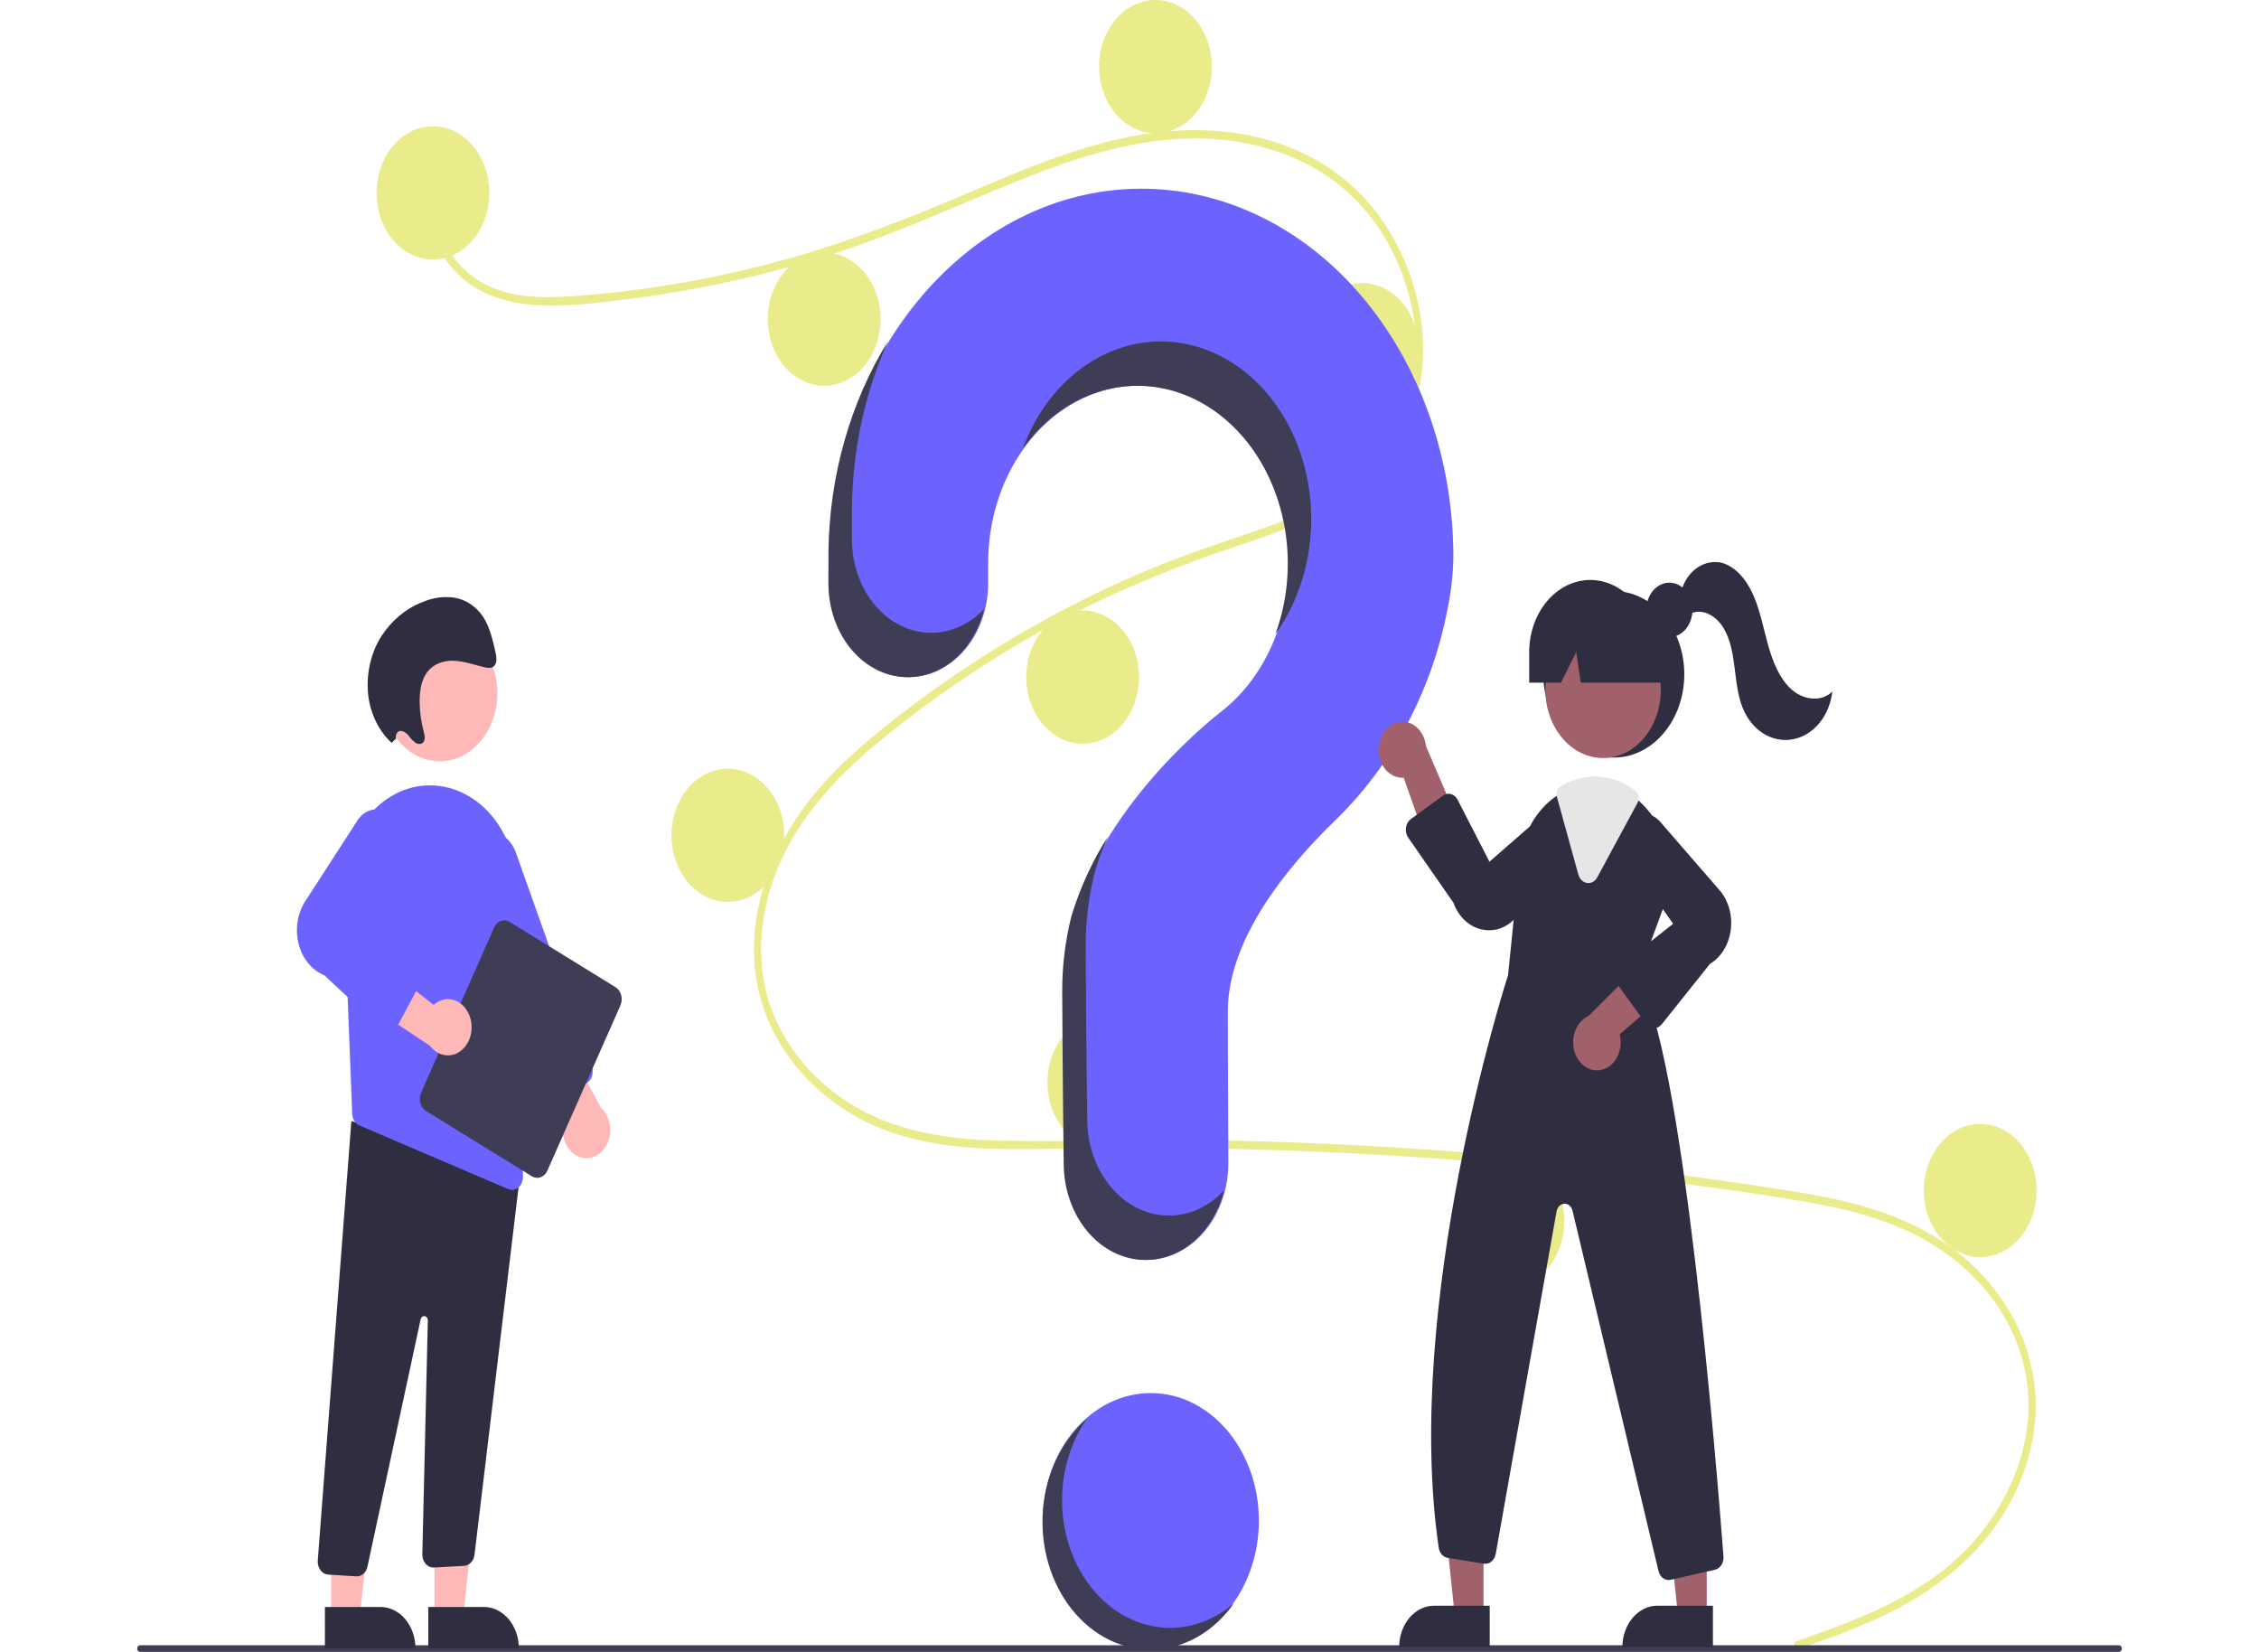 <svg width="517" height="378" viewBox="0 0 578 481" fill="none" xmlns="http://www.w3.org/2000/svg">
<g clip-path="url(#clip0)">
<path d="M295.196 479.981C312.581 479.981 326.673 463.339 326.673 442.81C326.673 422.282 312.581 405.64 295.196 405.64C277.812 405.64 263.719 422.282 263.719 442.81C263.719 463.339 277.812 479.981 295.196 479.981Z" fill="#6C63FF"/>
<path d="M483.243 477.892C500.853 471.647 519.574 465.135 533.54 450.289C546.02 437.022 554.445 416.763 549.275 396.867C544.116 377.012 528.661 363.773 512.706 357.188C503.656 353.453 494.188 351.381 484.724 349.754C474.436 347.984 464.102 346.535 453.774 345.14C411.951 339.491 369.972 336.04 327.835 334.788C307.043 334.169 286.255 334.184 265.461 334.541C246.889 334.859 227.331 334.851 210.102 325.53C196.705 318.282 184.546 305.096 180.813 287.767C176.504 267.765 184.452 247.394 195.853 232.907C201.863 225.271 208.887 218.844 216.133 212.935C223.994 206.523 232.128 200.566 240.439 195.006C256.808 184.059 273.921 174.742 291.601 167.153C300.323 163.408 309.174 160.178 318.102 157.197C325.641 154.68 333.203 152.16 340.489 148.731C354.574 142.102 367.971 130.873 371.552 112.464C374.946 95.017 369.223 76.077 359.19 63.116C347.583 48.121 330.081 41.548 313.302 40.485C294.465 39.291 276.062 44.858 258.356 51.923C239.472 59.459 220.995 68.124 201.712 74.228C182.59 80.275 163.098 84.553 143.414 87.025C133.777 88.236 123.85 89.605 114.156 88.677C106.032 87.899 97.949 85.078 91.962 78.269C86.828 72.431 83.77 64.408 84.821 55.941C85.012 54.403 86.99 55.057 86.801 56.586C85.521 66.892 91.454 76.39 98.765 81.255C107.215 86.877 117.497 86.885 126.904 86.242C147.302 84.787 167.562 81.329 187.473 75.903C207.039 70.626 225.905 63.082 244.751 55.023C262.649 47.37 280.947 39.9 300.069 38.242C316.66 36.804 334.113 39.658 348.567 49.897C361.27 58.895 370.611 73.902 373.587 91.122C376.496 107.949 372.468 124.886 361.681 136.629C350.512 148.787 335.199 153.985 320.927 158.773C302.826 164.845 285.113 171.942 267.969 181.158C250.59 190.473 233.923 201.538 218.152 214.23C202.93 226.514 187.906 241.971 183.092 263.885C180.849 274.094 181.263 284.921 185.016 294.563C188.352 303.136 193.848 310.348 200.249 315.91C215.523 329.182 234.773 331.907 253.223 332.178C273.944 332.482 294.666 331.656 315.394 332.058C357.636 332.877 399.793 335.913 441.863 341.167C452.404 342.485 462.933 343.941 473.448 345.536C482.905 346.971 492.395 348.397 501.694 350.946C518.228 355.478 534.316 364.191 544.593 380.745C549.154 387.92 551.98 396.423 552.768 405.347C553.488 414.659 551.557 423.988 547.992 432.272C540.1 450.607 525.319 462.269 509.622 469.931C501.214 474.034 492.493 477.143 483.789 480.23C482.521 480.68 481.979 478.341 483.243 477.892L483.243 477.892Z" fill="#EAEC8B"/>
<path d="M86.147 75.552C95.217 75.552 102.57 66.87 102.57 56.159C102.57 45.449 95.217 36.766 86.147 36.766C77.077 36.766 69.724 45.449 69.724 56.159C69.724 66.87 77.077 75.552 86.147 75.552Z" fill="#EAEC8B"/>
<path d="M200.08 112.319C209.151 112.319 216.503 103.636 216.503 92.925C216.503 82.215 209.151 73.532 200.08 73.532C191.01 73.532 183.658 82.215 183.658 92.925C183.658 103.636 191.01 112.319 200.08 112.319Z" fill="#EAEC8B"/>
<path d="M296.565 38.786C305.635 38.786 312.988 30.104 312.988 19.393C312.988 8.683 305.635 0 296.565 0C287.495 0 280.142 8.683 280.142 19.393C280.142 30.104 287.495 38.786 296.565 38.786Z" fill="#EAEC8B"/>
<path d="M356.782 121.207C365.852 121.207 373.205 112.525 373.205 101.814C373.205 91.103 365.852 82.421 356.782 82.421C347.712 82.421 340.359 91.103 340.359 101.814C340.359 112.525 347.712 121.207 356.782 121.207Z" fill="#EAEC8B"/>
<path d="M275.352 216.557C284.422 216.557 291.775 207.874 291.775 197.164C291.775 186.453 284.422 177.771 275.352 177.771C266.282 177.771 258.929 186.453 258.929 197.164C258.929 207.874 266.282 216.557 275.352 216.557Z" fill="#EAEC8B"/>
<path d="M172.025 262.616C181.095 262.616 188.448 253.933 188.448 243.222C188.448 232.512 181.095 223.829 172.025 223.829C162.955 223.829 155.602 232.512 155.602 243.222C155.602 253.933 162.955 262.616 172.025 262.616Z" fill="#EAEC8B"/>
<path d="M281.511 334.532C290.581 334.532 297.933 325.849 297.933 315.139C297.933 304.428 290.581 295.746 281.511 295.746C272.44 295.746 265.088 304.428 265.088 315.139C265.088 325.849 272.44 334.532 281.511 334.532Z" fill="#EAEC8B"/>
<path d="M399.208 374.934C408.278 374.934 415.631 366.252 415.631 355.541C415.631 344.831 408.278 336.148 399.208 336.148C390.138 336.148 382.785 344.831 382.785 355.541C382.785 366.252 390.138 374.934 399.208 374.934Z" fill="#EAEC8B"/>
<path d="M536.75 366.046C545.82 366.046 553.172 357.363 553.172 346.653C553.172 335.942 545.82 327.26 536.75 327.26C527.679 327.26 520.327 335.942 520.327 346.653C520.327 357.363 527.679 366.046 536.75 366.046Z" fill="#EAEC8B"/>
<path d="M291.824 54.95C242.63 55.36 202.35 102.568 201.651 160.656C201.645 161.192 201.642 164.963 201.642 169.895C201.642 177.127 204.075 184.062 208.405 189.176C212.735 194.29 218.608 197.163 224.732 197.164H224.732C227.768 197.163 230.774 196.456 233.578 195.083C236.383 193.71 238.93 191.698 241.076 189.161C243.221 186.625 244.922 183.615 246.082 180.302C247.242 176.989 247.837 173.438 247.835 169.854C247.832 166.499 247.831 164.176 247.831 164.034C247.829 155.056 249.807 146.233 253.569 138.432C257.331 130.631 262.748 124.12 269.287 119.541C275.826 114.962 283.262 112.472 290.863 112.315C298.464 112.159 305.969 114.342 312.639 118.65C319.309 122.957 324.915 129.241 328.905 136.883C332.894 144.524 335.131 153.261 335.394 162.233C335.657 171.205 333.938 180.103 330.405 188.053C326.873 196.002 321.649 202.729 315.247 207.571L315.255 207.582C315.255 207.582 282.39 232.567 272.37 266.841L272.379 266.843C270.617 273.865 269.724 281.15 269.728 288.473C269.728 291.484 269.878 317.823 270.168 339.201C270.269 346.577 272.822 353.61 277.276 358.784C281.73 363.957 287.727 366.856 293.974 366.854H293.974C297.113 366.854 300.222 366.121 303.12 364.697C306.018 363.273 308.649 361.186 310.862 358.557C313.075 355.928 314.826 352.808 316.013 349.376C317.201 345.945 317.803 342.27 317.783 338.564C317.683 318.985 317.628 296.188 317.628 294.534C317.628 273.488 334.821 252.519 348.944 238.845C365.206 223.099 376.909 201.64 381.61 177.434C382.65 172.451 383.223 167.347 383.32 162.216C383.32 148.064 380.948 134.052 376.342 120.987C371.736 107.922 364.986 96.063 356.481 86.092C347.976 76.121 337.885 68.236 326.788 62.892C315.691 57.547 303.809 54.848 291.824 54.95Z" fill="#6C63FF"/>
<path d="M577.185 481H0.815C0.599 480.999 0.392 480.898 0.24 480.717C0.088 480.537 0.002 480.293 0.002 480.038C0.002 479.783 0.088 479.539 0.24 479.358C0.392 479.178 0.599 479.076 0.815 479.076H577.185C577.401 479.076 577.609 479.177 577.761 479.358C577.914 479.538 578 479.783 578 480.038C578 480.293 577.914 480.538 577.761 480.718C577.609 480.899 577.401 481 577.185 481Z" fill="#3F3D56"/>
<path d="M430.039 220.594C441.377 220.594 450.568 209.74 450.568 196.352C450.568 182.964 441.377 172.111 430.039 172.111C418.701 172.111 409.51 182.964 409.51 196.352C409.51 209.74 418.701 220.594 430.039 220.594Z" fill="#2F2E41"/>
<path d="M392.104 470.388H383.716L379.724 432.177H392.106L392.104 470.388Z" fill="#A0616A"/>
<path d="M377.723 467.557H393.902V479.587H367.536C367.536 478.007 367.8 476.443 368.312 474.983C368.824 473.524 369.574 472.198 370.52 471.081C371.466 469.964 372.589 469.078 373.825 468.473C375.061 467.869 376.385 467.557 377.723 467.557Z" fill="#2F2E41"/>
<path d="M457.112 470.388H448.723L444.732 432.177H457.114L457.112 470.388Z" fill="#A0616A"/>
<path d="M442.73 467.557H458.909V479.587H432.543C432.543 478.007 432.807 476.443 433.319 474.983C433.831 473.524 434.581 472.198 435.527 471.081C436.473 469.964 437.596 469.078 438.832 468.473C440.068 467.869 441.393 467.557 442.73 467.557Z" fill="#2F2E41"/>
<path d="M426.919 220.735C436.202 220.735 443.726 211.85 443.726 200.889C443.726 189.928 436.202 181.042 426.919 181.042C417.637 181.042 410.113 189.928 410.113 200.889C410.113 211.85 417.637 220.735 426.919 220.735Z" fill="#A0616A"/>
<path d="M436.937 284.761L444.457 264.358C446.283 259.571 446.807 254.234 445.955 249.081C445.103 243.928 442.918 239.215 439.701 235.591C439.041 234.82 438.339 234.099 437.6 233.434C433.89 230.006 429.317 228.138 424.606 228.125C421.438 228.139 418.311 228.961 415.437 230.533C415.19 230.662 414.951 230.799 414.704 230.937C414.232 231.203 413.767 231.494 413.315 231.793C410.369 233.791 407.862 236.578 405.996 239.929C404.13 243.281 402.957 247.104 402.572 251.089L399.253 283.929C398.418 286.506 368.638 379.593 379.053 450.661C379.164 451.42 379.477 452.117 379.948 452.651C380.418 453.184 381.02 453.526 381.667 453.627L392.226 455.324C392.997 455.448 393.779 455.223 394.415 454.694C395.051 454.165 395.494 453.37 395.654 452.471L413.37 352.75C413.48 352.13 413.763 351.572 414.174 351.165C414.585 350.758 415.099 350.525 415.635 350.504C416.171 350.482 416.697 350.674 417.13 351.047C417.563 351.421 417.877 351.955 418.023 352.564L443.054 457.433C443.233 458.195 443.618 458.866 444.15 459.345C444.683 459.824 445.334 460.083 446.004 460.083C446.203 460.082 446.402 460.06 446.599 460.018L459.498 457.085C460.247 456.92 460.918 456.429 461.377 455.71C461.837 454.991 462.053 454.095 461.982 453.198C460.086 428.238 450.013 303.209 436.937 284.761Z" fill="#2F2E41"/>
<path d="M361.604 217.405C361.487 218.585 361.591 219.781 361.908 220.908C362.225 222.036 362.748 223.067 363.439 223.93C364.13 224.793 364.973 225.467 365.909 225.904C366.844 226.341 367.849 226.53 368.854 226.458L378.248 253.118L385.354 240.678L375.344 217.269C375.13 215.285 374.307 213.463 373.032 212.147C371.756 210.831 370.116 210.114 368.423 210.131C366.729 210.147 365.1 210.897 363.843 212.238C362.586 213.579 361.789 215.417 361.604 217.405L361.604 217.405Z" fill="#A0616A"/>
<path d="M425.988 311.605C426.986 311.464 427.947 311.066 428.801 310.439C429.656 309.812 430.384 308.972 430.934 307.977C431.483 306.982 431.842 305.857 431.983 304.681C432.125 303.505 432.047 302.307 431.754 301.17L451.52 284.17L439.62 278.908L422.674 295.858C421.09 296.566 419.781 297.935 418.994 299.707C418.208 301.478 417.999 303.528 418.408 305.469C418.816 307.41 419.814 309.107 421.211 310.238C422.607 311.368 424.307 311.855 425.988 311.605Z" fill="#A0616A"/>
<path d="M393.766 270.891C393.008 270.89 392.252 270.802 391.509 270.628C389.711 270.224 388.025 269.304 386.599 267.949C385.173 266.594 384.052 264.845 383.333 262.858L370.171 243.907C369.893 243.506 369.69 243.04 369.577 242.539C369.464 242.038 369.443 241.515 369.515 241.004C369.587 240.493 369.75 240.006 369.995 239.575C370.239 239.145 370.558 238.781 370.932 238.508L380.296 231.664C380.641 231.411 381.026 231.241 381.427 231.165C381.829 231.089 382.239 231.107 382.635 231.219C383.03 231.331 383.403 231.534 383.731 231.817C384.06 232.1 384.338 232.457 384.549 232.868L393.825 250.915L411.59 235.411C413.005 234.535 414.639 234.29 416.194 234.719C417.749 235.148 419.121 236.224 420.06 237.75C420.999 239.275 421.442 241.149 421.308 243.028C421.174 244.908 420.471 246.667 419.329 247.985L401.598 267.085C399.515 269.524 396.699 270.892 393.766 270.891Z" fill="#2F2E41"/>
<path d="M441.768 299.393C441.744 299.393 441.72 299.393 441.696 299.392C441.264 299.379 440.839 299.26 440.449 299.041C440.059 298.823 439.712 298.51 439.431 298.123L431.105 286.654C430.822 286.263 430.612 285.806 430.489 285.313C430.366 284.819 430.333 284.3 430.393 283.791C430.452 283.281 430.603 282.792 430.834 282.356C431.066 281.92 431.373 281.547 431.735 281.262L447.324 268.99L433.202 248.94C432.38 247.323 432.079 245.41 432.353 243.552C432.626 241.694 433.457 240.015 434.693 238.82C435.929 237.626 437.488 236.997 439.084 237.047C440.681 237.098 442.209 237.825 443.389 239.096L460.553 258.903C461.904 260.361 462.935 262.183 463.558 264.215C464.181 266.246 464.378 268.426 464.13 270.567C463.883 272.708 463.199 274.746 462.138 276.506C461.077 278.266 459.67 279.696 458.038 280.673L444.009 298.251C443.721 298.611 443.374 298.898 442.989 299.095C442.603 299.291 442.188 299.392 441.768 299.393Z" fill="#2F2E41"/>
<path d="M422.646 257.133C422.512 257.133 422.379 257.123 422.246 257.103C421.667 257.019 421.119 256.741 420.669 256.302C420.219 255.862 419.885 255.28 419.707 254.623L413.451 231.974C413.295 231.401 413.319 230.781 413.519 230.228C413.72 229.674 414.083 229.226 414.542 228.964L414.745 228.851C414.929 228.748 415.112 228.645 415.298 228.547C418.215 226.95 421.39 226.117 424.606 226.105C428.78 226.114 432.862 227.562 436.349 230.272C436.817 230.639 437.143 231.209 437.259 231.858C437.374 232.507 437.269 233.183 436.966 233.742L425.23 255.452C424.955 255.968 424.574 256.392 424.122 256.686C423.67 256.98 423.162 257.134 422.646 257.133Z" fill="#E6E6E6"/>
<path d="M446.224 185.53C449.934 185.53 452.941 181.979 452.941 177.598C452.941 173.217 449.934 169.666 446.224 169.666C442.514 169.666 439.507 173.217 439.507 177.598C439.507 181.979 442.514 185.53 446.224 185.53Z" fill="#2F2E41"/>
<path d="M423.196 168.879C418.478 168.879 413.952 171.092 410.616 175.032C407.279 178.972 405.405 184.316 405.405 189.888V198.777H414.663L419.091 189.888L420.419 198.777H448.515L440.988 189.888C440.988 184.316 439.113 178.972 435.777 175.032C432.44 171.092 427.915 168.879 423.196 168.879Z" fill="#2F2E41"/>
<path d="M449.677 172.164C450.419 169.422 451.957 167.076 454.02 165.539C456.083 164.003 458.538 163.374 460.954 163.764C465.235 164.609 468.62 168.673 470.636 173.211C472.653 177.75 473.584 182.829 474.94 187.698C476.296 192.567 478.219 197.462 481.641 200.614C485.064 203.765 490.316 204.62 493.678 201.378C493.294 204.757 492.02 207.908 490.036 210.385C488.053 212.862 485.46 214.54 482.624 215.182C479.789 215.823 476.854 215.396 474.236 213.96C471.617 212.524 469.447 210.153 468.033 207.181C466.259 203.454 465.801 199.087 465.275 194.857C464.749 190.628 464.066 186.252 461.948 182.785C459.83 179.318 455.866 177.053 452.502 178.633L449.677 172.164Z" fill="#2F2E41"/>
<path d="M231.252 184.266C225.128 184.265 219.255 181.392 214.925 176.278C210.595 171.165 208.162 164.229 208.162 156.998C208.161 152.066 208.164 148.295 208.171 147.758C208.365 130.865 211.968 114.269 218.68 99.349C207.652 117.177 201.588 138.611 201.328 160.687C201.321 161.223 201.318 164.994 201.319 169.926C201.319 177.158 203.752 184.093 208.082 189.207C212.412 194.321 218.285 197.194 224.409 197.195C229.442 197.193 234.336 195.251 238.348 191.664C242.361 188.078 245.272 183.043 246.64 177.324C242.412 181.802 236.931 184.274 231.252 184.266Z" fill="#3F3D56"/>
<path d="M293.39 112.407C300.469 112.806 307.361 115.229 313.474 119.466C319.586 123.703 324.736 129.629 328.482 136.735C332.228 143.84 334.457 151.913 334.979 160.26C335.5 168.607 334.298 176.979 331.477 184.657C335.558 178.996 338.558 172.363 340.272 165.209C341.986 158.055 342.374 150.549 341.408 143.202C340.443 135.855 338.147 128.841 334.678 122.636C331.209 116.432 326.647 111.184 321.305 107.251C315.962 103.317 309.964 100.79 303.72 99.841C297.475 98.893 291.131 99.546 285.119 101.755C279.108 103.965 273.57 107.679 268.885 112.644C264.199 117.61 260.475 123.71 257.967 130.53C262.302 124.508 267.75 119.742 273.892 116.6C280.034 113.457 286.704 112.023 293.39 112.407Z" fill="#3F3D56"/>
<path d="M300.494 353.956C294.247 353.958 288.249 351.059 283.796 345.886C279.342 340.712 276.789 333.679 276.688 326.303C276.398 304.925 276.248 278.586 276.248 275.575C276.244 268.252 277.137 260.967 278.898 253.946L278.89 253.943C279.931 250.419 281.187 246.989 282.65 243.68C278.16 250.746 274.586 258.562 272.047 266.872L272.056 266.874C270.294 273.896 269.401 281.181 269.405 288.504C269.405 291.514 269.555 317.853 269.845 339.231C269.946 346.608 272.499 353.641 276.953 358.815C281.406 363.988 287.404 366.886 293.651 366.885C298.802 366.884 303.814 364.911 307.935 361.261C312.056 357.612 315.064 352.483 316.507 346.644C312.13 351.358 306.418 353.966 300.494 353.956Z" fill="#3F3D56"/>
<path d="M86.59 470.757L94.979 470.756L98.97 432.545L86.588 432.546L86.59 470.757Z" fill="#FFB8B8"/>
<path d="M111.159 479.954L84.793 479.956L84.792 467.926L100.971 467.926C103.673 467.925 106.264 469.193 108.175 471.448C110.085 473.704 111.159 476.764 111.159 479.954L111.159 479.954Z" fill="#2F2E41"/>
<path d="M56.482 470.757L64.87 470.756L68.862 432.545L56.48 432.546L56.482 470.757Z" fill="#FFB8B8"/>
<path d="M81.05 479.954L54.684 479.956L54.684 467.926L70.863 467.926C73.564 467.925 76.156 469.193 78.066 471.448C79.977 473.704 81.05 476.764 81.05 479.954L81.05 479.954Z" fill="#2F2E41"/>
<path d="M63.813 459.005L55.618 458.496C55.196 458.47 54.782 458.345 54.401 458.128C54.019 457.912 53.678 457.608 53.397 457.235C53.116 456.861 52.9 456.426 52.762 455.953C52.625 455.481 52.568 454.981 52.595 454.482L62.389 326.434L107.491 340.806L111.836 339.406L98.247 452.763C98.132 453.615 97.773 454.396 97.231 454.976C96.689 455.555 95.995 455.899 95.265 455.95L86.432 456.436C85.99 456.465 85.548 456.386 85.134 456.202C84.719 456.019 84.342 455.737 84.025 455.373C83.707 455.009 83.458 454.571 83.291 454.087C83.125 453.603 83.045 453.083 83.057 452.561L84.658 384.526C84.665 384.212 84.573 383.905 84.398 383.667C84.224 383.429 83.98 383.277 83.716 383.24C83.451 383.204 83.184 383.286 82.968 383.47C82.752 383.654 82.602 383.927 82.548 384.235L67.113 456C66.967 456.852 66.576 457.617 66.005 458.166C65.435 458.715 64.722 459.013 63.986 459.01C63.929 459.01 63.871 459.009 63.813 459.005Z" fill="#2F2E41"/>
<path d="M88.096 221.664C97.379 221.664 104.903 212.778 104.903 201.817C104.903 190.856 97.379 181.971 88.096 181.971C78.814 181.971 71.29 190.856 71.29 201.817C71.29 212.778 78.814 221.664 88.096 221.664Z" fill="#FFB8B8"/>
<path d="M60.114 260.125L61.962 307.208L62.63 324.337C62.657 325.083 62.871 325.802 63.246 326.403C63.621 327.005 64.139 327.46 64.734 327.711L108.074 346.251C108.424 346.404 108.795 346.481 109.169 346.477C109.595 346.48 110.018 346.381 110.412 346.186C110.806 345.991 111.162 345.704 111.46 345.343C111.758 344.982 111.991 344.554 112.146 344.084C112.3 343.614 112.373 343.112 112.36 342.608L110.583 257.951C110.466 251.006 108.301 244.326 104.461 239.063C100.62 233.8 95.346 230.285 89.546 229.122C89.126 229.047 88.7 228.971 88.273 228.904C84.677 228.377 81.026 228.787 77.578 230.105C74.13 231.423 70.969 233.617 68.316 236.533C65.569 239.516 63.411 243.176 61.994 247.252C60.577 251.329 59.935 255.723 60.114 260.125L60.114 260.125Z" fill="#6C63FF"/>
<path d="M128.777 336.856C127.752 336.48 126.816 335.827 126.043 334.948C125.269 334.069 124.681 332.989 124.324 331.793C123.967 330.598 123.852 329.321 123.987 328.064C124.122 326.806 124.505 325.604 125.104 324.552L110.406 301.474L123.089 300.547L135.101 322.605C136.387 323.779 137.282 325.45 137.629 327.325C137.976 329.201 137.752 331.16 136.998 332.86C136.243 334.561 135.006 335.893 133.503 336.623C132 337.354 130.327 337.436 128.777 336.856H128.777Z" fill="#FFB8B8"/>
<path d="M118.444 320.376C118.054 320.189 117.7 319.913 117.402 319.564C117.103 319.214 116.867 318.799 116.705 318.341L94.563 256.045C94.128 254.825 93.902 253.516 93.896 252.193C93.89 250.87 94.105 249.558 94.528 248.333C94.952 247.108 95.576 245.994 96.364 245.053C97.153 244.113 98.09 243.366 99.124 242.854C100.157 242.342 101.265 242.075 102.386 242.069C103.506 242.063 104.617 242.318 105.654 242.819C106.691 243.32 107.634 244.058 108.43 244.989C109.225 245.921 109.858 247.029 110.291 248.25L132.433 310.546C132.76 311.47 132.764 312.509 132.443 313.436C132.122 314.363 131.503 315.101 130.722 315.49L120.892 320.362C120.505 320.555 120.089 320.656 119.669 320.658C119.249 320.661 118.832 320.565 118.444 320.376L118.444 320.376Z" fill="#6C63FF"/>
<path d="M82.693 318.178L103.96 270.092C104.37 269.168 105.074 268.473 105.918 268.16C106.761 267.848 107.675 267.943 108.459 268.425L139.328 287.463C140.111 287.947 140.7 288.778 140.965 289.774C141.229 290.77 141.149 291.85 140.74 292.776L119.473 340.862C119.063 341.786 118.359 342.481 117.516 342.794C116.672 343.106 115.758 343.011 114.974 342.529L84.105 323.491C83.322 323.007 82.733 322.176 82.469 321.18C82.204 320.184 82.284 319.104 82.693 318.178Z" fill="#3F3D56"/>
<path d="M96.955 296.209C96.577 295.023 95.97 293.958 95.181 293.098C94.392 292.238 93.444 291.608 92.413 291.258C91.381 290.908 90.295 290.848 89.24 291.081C88.185 291.315 87.191 291.837 86.337 292.605L65.96 276.643L65.926 291.648L85.281 304.506C86.35 305.952 87.815 306.908 89.421 307.206C91.027 307.504 92.67 307.125 94.063 306.136C95.456 305.146 96.509 303.609 97.038 301.793C97.567 299.978 97.538 298.001 96.955 296.209Z" fill="#FFB8B8"/>
<path d="M71.192 299.584L54.539 284.006C52.737 283.292 51.109 282.072 49.795 280.451C48.48 278.83 47.519 276.857 46.992 274.701C46.466 272.545 46.39 270.27 46.772 268.071C47.154 265.873 47.982 263.817 49.185 262.08L64.306 238.679C65.357 237.163 66.835 236.144 68.469 235.808C70.104 235.472 71.786 235.843 73.209 236.851C74.631 237.86 75.699 239.439 76.216 241.301C76.734 243.162 76.667 245.181 76.028 246.989L64.064 270.099L81.646 279.947C82.055 280.176 82.418 280.505 82.711 280.912C83.004 281.319 83.221 281.795 83.347 282.308C83.473 282.821 83.505 283.36 83.442 283.889C83.378 284.418 83.221 284.925 82.979 285.377L75.882 298.64C75.642 299.088 75.325 299.471 74.951 299.765C74.578 300.059 74.157 300.257 73.715 300.346C73.697 300.35 73.679 300.353 73.662 300.356C73.227 300.434 72.784 300.405 72.359 300.272C71.934 300.139 71.537 299.905 71.192 299.584Z" fill="#6C63FF"/>
<path d="M75.397 215.107C75.325 214.858 75.302 214.592 75.33 214.331C75.358 214.07 75.436 213.82 75.559 213.6C75.682 213.38 75.845 213.196 76.037 213.063C76.229 212.929 76.445 212.849 76.667 212.829C77.122 212.858 77.568 212.996 77.977 213.234C78.385 213.472 78.749 213.806 79.046 214.215C79.654 215.043 80.362 215.761 81.147 216.346C81.96 216.829 83.063 216.76 83.526 215.838C83.962 214.971 83.663 213.811 83.4 212.805C82.73 210.244 82.354 207.589 82.285 204.91C82.209 201.92 82.566 198.8 83.968 196.468C85.777 193.458 89.012 192.315 92.073 192.398C95.135 192.481 98.147 193.597 101.179 194.302C102.226 194.546 103.457 194.67 104.157 193.712C104.902 192.694 104.628 191.045 104.311 189.669C103.49 186.1 102.618 182.409 100.708 179.526C98.644 176.531 95.695 174.57 92.455 174.039C89.345 173.584 86.188 174.008 83.243 175.274C78.446 177.06 74.224 180.533 71.143 185.228C67.967 190.222 66.595 196.497 67.326 202.682C68.041 208.069 70.458 212.936 74.091 216.302L75.397 215.107Z" fill="#2F2E41"/>
<path d="M288.261 470.914C283.79 468.614 279.832 465.119 276.7 460.704C273.569 456.288 271.349 451.074 270.216 445.472C269.084 439.87 269.069 434.034 270.173 428.425C271.278 422.815 273.471 417.585 276.58 413.148C272.975 416.256 269.971 420.234 267.768 424.818C265.565 429.401 264.212 434.486 263.8 439.734C263.388 444.983 263.926 450.274 265.378 455.259C266.83 460.243 269.163 464.805 272.223 468.643C275.282 472.48 278.998 475.506 283.124 477.518C287.249 479.531 291.69 480.484 296.151 480.315C300.612 480.146 304.992 478.858 308.999 476.537C313.007 474.216 316.551 470.916 319.395 466.854C314.958 470.683 309.749 473.073 304.287 473.786C298.824 474.498 293.299 473.508 288.261 470.914Z" fill="#3F3D56"/>
</g>
<defs>
<clipPath id="clip0">
<rect width="578" height="481" fill="white"/>
</clipPath>
</defs>
</svg>

